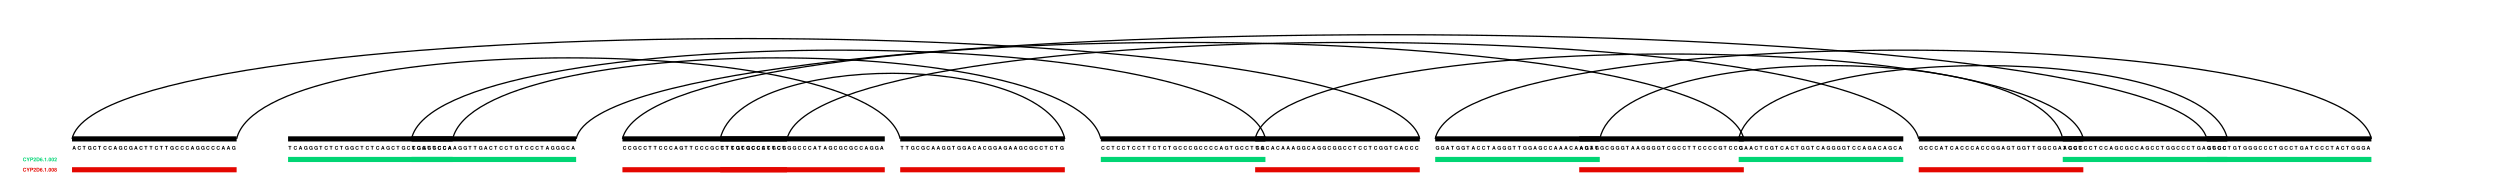 <?xml version="1.0" encoding="UTF-8"?>
<svg xmlns="http://www.w3.org/2000/svg" xmlns:xlink="http://www.w3.org/1999/xlink" width="486pt" height="37pt" viewBox="0 0 486 37" version="1.1">
<defs>
<g>
<symbol overflow="visible" id="glyph0-0">
<path style="stroke:none;" d=""/>
</symbol>
<symbol overflow="visible" id="glyph0-1">
<path style="stroke:none;" d="M 0.688 -0.484 C 0.672 -0.547 0.656 -0.578 0.641 -0.625 C 0.578 -0.703 0.484 -0.734 0.375 -0.734 C 0.172 -0.734 0.047 -0.594 0.047 -0.359 C 0.047 -0.125 0.172 0.016 0.375 0.016 C 0.562 0.016 0.672 -0.078 0.688 -0.25 L 0.531 -0.25 C 0.531 -0.156 0.469 -0.109 0.375 -0.109 C 0.266 -0.109 0.188 -0.203 0.188 -0.359 C 0.188 -0.516 0.266 -0.609 0.391 -0.609 C 0.469 -0.609 0.516 -0.578 0.531 -0.484 Z M 0.688 -0.484 "/>
</symbol>
<symbol overflow="visible" id="glyph0-2">
<path style="stroke:none;" d="M 0.391 -0.609 L 0.594 -0.609 L 0.594 -0.734 L 0.016 -0.734 L 0.016 -0.609 L 0.234 -0.609 L 0.234 0 L 0.391 0 Z M 0.391 -0.609 "/>
</symbol>
<symbol overflow="visible" id="glyph0-3">
<path style="stroke:none;" d="M 0.719 -0.391 L 0.422 -0.391 L 0.422 -0.266 L 0.578 -0.266 C 0.578 -0.219 0.578 -0.203 0.547 -0.172 C 0.516 -0.125 0.453 -0.109 0.406 -0.109 C 0.281 -0.109 0.188 -0.219 0.188 -0.359 C 0.188 -0.516 0.266 -0.609 0.391 -0.609 C 0.453 -0.609 0.484 -0.594 0.531 -0.562 C 0.547 -0.547 0.562 -0.531 0.562 -0.5 L 0.719 -0.5 C 0.688 -0.641 0.578 -0.734 0.391 -0.734 C 0.188 -0.734 0.047 -0.594 0.047 -0.359 C 0.047 -0.141 0.188 0.016 0.391 0.016 C 0.484 0.016 0.547 -0.016 0.609 -0.094 L 0.625 0 L 0.719 0 Z M 0.719 -0.391 "/>
</symbol>
<symbol overflow="visible" id="glyph0-4">
<path style="stroke:none;" d="M 0.5 -0.141 L 0.547 0 L 0.703 0 L 0.453 -0.734 L 0.281 -0.734 L 0.031 0 L 0.172 0 L 0.234 -0.141 Z M 0.453 -0.266 L 0.266 -0.266 L 0.359 -0.562 Z M 0.453 -0.266 "/>
</symbol>
<symbol overflow="visible" id="glyph0-5">
<path style="stroke:none;" d="M 0.422 -0.266 L 0.656 -0.734 L 0.484 -0.734 L 0.344 -0.406 L 0.188 -0.734 L 0.031 -0.734 L 0.266 -0.266 L 0.266 0 L 0.422 0 Z M 0.422 -0.266 "/>
</symbol>
<symbol overflow="visible" id="glyph0-6">
<path style="stroke:none;" d="M 0.219 -0.266 L 0.406 -0.266 C 0.547 -0.266 0.641 -0.359 0.641 -0.5 C 0.641 -0.656 0.547 -0.734 0.391 -0.734 L 0.078 -0.734 L 0.078 0 L 0.219 0 Z M 0.219 -0.391 L 0.219 -0.609 L 0.359 -0.609 C 0.453 -0.609 0.484 -0.562 0.484 -0.5 C 0.484 -0.422 0.453 -0.391 0.359 -0.391 Z M 0.219 -0.391 "/>
</symbol>
<symbol overflow="visible" id="glyph0-7">
<path style="stroke:none;" d="M 0.516 -0.125 L 0.219 -0.125 C 0.234 -0.156 0.25 -0.188 0.359 -0.266 C 0.484 -0.344 0.516 -0.406 0.516 -0.5 C 0.516 -0.641 0.422 -0.719 0.266 -0.719 C 0.125 -0.719 0.031 -0.641 0.031 -0.484 L 0.031 -0.469 L 0.172 -0.469 L 0.172 -0.484 C 0.172 -0.562 0.219 -0.609 0.281 -0.609 C 0.344 -0.609 0.375 -0.562 0.375 -0.5 C 0.375 -0.422 0.344 -0.391 0.188 -0.281 C 0.078 -0.188 0.031 -0.125 0.031 0 L 0.516 0 Z M 0.516 -0.125 "/>
</symbol>
<symbol overflow="visible" id="glyph0-8">
<path style="stroke:none;" d="M 0.078 0 L 0.359 0 C 0.469 0 0.547 -0.031 0.594 -0.078 C 0.656 -0.156 0.688 -0.25 0.688 -0.359 C 0.688 -0.484 0.656 -0.578 0.594 -0.641 C 0.547 -0.703 0.469 -0.734 0.359 -0.734 L 0.078 -0.734 Z M 0.234 -0.125 L 0.234 -0.609 L 0.359 -0.609 C 0.469 -0.609 0.531 -0.531 0.531 -0.359 C 0.531 -0.203 0.469 -0.125 0.359 -0.125 Z M 0.234 -0.125 "/>
</symbol>
<symbol overflow="visible" id="glyph0-9">
<path style="stroke:none;" d="M 0.5 -0.547 C 0.5 -0.594 0.484 -0.609 0.469 -0.641 C 0.438 -0.688 0.375 -0.719 0.297 -0.719 C 0.203 -0.719 0.141 -0.688 0.094 -0.609 C 0.047 -0.547 0.031 -0.469 0.031 -0.344 C 0.031 -0.219 0.047 -0.141 0.078 -0.078 C 0.125 -0.016 0.203 0.016 0.281 0.016 C 0.422 0.016 0.516 -0.078 0.516 -0.234 C 0.516 -0.375 0.438 -0.469 0.312 -0.469 C 0.25 -0.469 0.219 -0.453 0.172 -0.406 L 0.172 -0.422 C 0.172 -0.484 0.172 -0.5 0.188 -0.531 C 0.203 -0.578 0.234 -0.609 0.297 -0.609 C 0.328 -0.609 0.359 -0.594 0.375 -0.547 Z M 0.281 -0.359 C 0.344 -0.359 0.391 -0.312 0.391 -0.234 C 0.391 -0.156 0.344 -0.094 0.281 -0.094 C 0.219 -0.094 0.172 -0.156 0.172 -0.219 C 0.172 -0.297 0.219 -0.359 0.281 -0.359 Z M 0.281 -0.359 "/>
</symbol>
<symbol overflow="visible" id="glyph0-10">
<path style="stroke:none;" d="M 0.219 -0.141 L 0.062 -0.141 L 0.062 0 L 0.219 0 Z M 0.219 -0.141 "/>
</symbol>
<symbol overflow="visible" id="glyph0-11">
<path style="stroke:none;" d="M 0.234 -0.484 L 0.234 0 L 0.375 0 L 0.375 -0.703 L 0.281 -0.703 C 0.266 -0.625 0.188 -0.578 0.062 -0.578 L 0.062 -0.484 Z M 0.234 -0.484 "/>
</symbol>
<symbol overflow="visible" id="glyph0-12">
<path style="stroke:none;" d="M 0.266 -0.719 C 0.203 -0.719 0.125 -0.688 0.094 -0.641 C 0.047 -0.578 0.031 -0.484 0.031 -0.344 C 0.031 -0.219 0.047 -0.141 0.078 -0.078 C 0.125 -0.016 0.188 0.016 0.266 0.016 C 0.344 0.016 0.406 -0.016 0.453 -0.062 C 0.5 -0.125 0.516 -0.219 0.516 -0.344 C 0.516 -0.469 0.5 -0.562 0.469 -0.625 C 0.422 -0.688 0.359 -0.719 0.266 -0.719 Z M 0.266 -0.609 C 0.312 -0.609 0.344 -0.594 0.359 -0.547 C 0.375 -0.531 0.375 -0.453 0.375 -0.344 C 0.375 -0.266 0.375 -0.188 0.359 -0.156 C 0.344 -0.125 0.312 -0.094 0.266 -0.094 C 0.234 -0.094 0.203 -0.109 0.188 -0.156 C 0.172 -0.188 0.172 -0.25 0.172 -0.344 C 0.172 -0.438 0.172 -0.516 0.188 -0.547 C 0.203 -0.594 0.234 -0.609 0.266 -0.609 Z M 0.266 -0.609 "/>
</symbol>
<symbol overflow="visible" id="glyph0-13">
<path style="stroke:none;" d="M 0.406 -0.391 C 0.438 -0.406 0.438 -0.406 0.453 -0.422 C 0.484 -0.438 0.5 -0.484 0.5 -0.531 C 0.5 -0.641 0.406 -0.719 0.281 -0.719 C 0.141 -0.719 0.047 -0.641 0.047 -0.531 C 0.047 -0.469 0.078 -0.422 0.141 -0.391 C 0.062 -0.344 0.016 -0.281 0.016 -0.203 C 0.016 -0.062 0.125 0.016 0.281 0.016 C 0.422 0.016 0.531 -0.062 0.531 -0.203 C 0.531 -0.281 0.484 -0.344 0.406 -0.391 Z M 0.281 -0.609 C 0.344 -0.609 0.375 -0.578 0.375 -0.516 C 0.375 -0.469 0.344 -0.422 0.281 -0.422 C 0.219 -0.422 0.172 -0.469 0.172 -0.516 C 0.172 -0.578 0.219 -0.609 0.281 -0.609 Z M 0.266 -0.328 C 0.344 -0.328 0.391 -0.281 0.391 -0.203 C 0.391 -0.141 0.344 -0.094 0.266 -0.094 C 0.203 -0.094 0.156 -0.141 0.156 -0.219 C 0.156 -0.281 0.203 -0.328 0.266 -0.328 Z M 0.266 -0.328 "/>
</symbol>
</g>
</defs>
<g id="surface2">
<rect x="0" y="0" width="486" height="37" style="fill:rgb(100%,100%,100%);fill-opacity:1;stroke:none;"/>
<path style="fill:none;stroke-width:1;stroke-linecap:butt;stroke-linejoin:miter;stroke:rgb(0%,0%,0%);stroke-opacity:1;stroke-miterlimit:10;" d="M 140 27 L 172 27 "/>
<g style="fill:rgb(0%,0%,0%);fill-opacity:1;">
  <use xlink:href="#glyph0-1" x="140.051" y="29.102"/>
</g>
<g style="fill:rgb(0%,0%,0%);fill-opacity:1;">
  <use xlink:href="#glyph0-2" x="141.051" y="29.102"/>
</g>
<g style="fill:rgb(0%,0%,0%);fill-opacity:1;">
  <use xlink:href="#glyph0-1" x="142.051" y="29.102"/>
</g>
<g style="fill:rgb(0%,0%,0%);fill-opacity:1;">
  <use xlink:href="#glyph0-3" x="143.051" y="29.102"/>
</g>
<g style="fill:rgb(0%,0%,0%);fill-opacity:1;">
  <use xlink:href="#glyph0-1" x="144.051" y="29.102"/>
</g>
<g style="fill:rgb(0%,0%,0%);fill-opacity:1;">
  <use xlink:href="#glyph0-3" x="145.051" y="29.102"/>
</g>
<g style="fill:rgb(0%,0%,0%);fill-opacity:1;">
  <use xlink:href="#glyph0-1" x="146.051" y="29.102"/>
</g>
<g style="fill:rgb(0%,0%,0%);fill-opacity:1;">
  <use xlink:href="#glyph0-1" x="147.051" y="29.102"/>
</g>
<g style="fill:rgb(0%,0%,0%);fill-opacity:1;">
  <use xlink:href="#glyph0-4" x="148.051" y="29.102"/>
</g>
<g style="fill:rgb(0%,0%,0%);fill-opacity:1;">
  <use xlink:href="#glyph0-1" x="149.051" y="29.102"/>
</g>
<g style="fill:rgb(0%,0%,0%);fill-opacity:1;">
  <use xlink:href="#glyph0-3" x="150.051" y="29.102"/>
</g>
<g style="fill:rgb(0%,0%,0%);fill-opacity:1;">
  <use xlink:href="#glyph0-1" x="151.051" y="29.102"/>
</g>
<g style="fill:rgb(0%,0%,0%);fill-opacity:1;">
  <use xlink:href="#glyph0-3" x="152.051" y="29.102"/>
</g>
<g style="fill:rgb(0%,0%,0%);fill-opacity:1;">
  <use xlink:href="#glyph0-3" x="153.051" y="29.102"/>
</g>
<g style="fill:rgb(0%,0%,0%);fill-opacity:1;">
  <use xlink:href="#glyph0-3" x="154.051" y="29.102"/>
</g>
<g style="fill:rgb(0%,0%,0%);fill-opacity:1;">
  <use xlink:href="#glyph0-1" x="155.051" y="29.102"/>
</g>
<g style="fill:rgb(0%,0%,0%);fill-opacity:1;">
  <use xlink:href="#glyph0-1" x="156.051" y="29.102"/>
</g>
<g style="fill:rgb(0%,0%,0%);fill-opacity:1;">
  <use xlink:href="#glyph0-1" x="157.051" y="29.102"/>
</g>
<g style="fill:rgb(0%,0%,0%);fill-opacity:1;">
  <use xlink:href="#glyph0-4" x="158.051" y="29.102"/>
</g>
<g style="fill:rgb(0%,0%,0%);fill-opacity:1;">
  <use xlink:href="#glyph0-2" x="159.051" y="29.102"/>
</g>
<g style="fill:rgb(0%,0%,0%);fill-opacity:1;">
  <use xlink:href="#glyph0-4" x="160.051" y="29.102"/>
</g>
<g style="fill:rgb(0%,0%,0%);fill-opacity:1;">
  <use xlink:href="#glyph0-3" x="161.051" y="29.102"/>
</g>
<g style="fill:rgb(0%,0%,0%);fill-opacity:1;">
  <use xlink:href="#glyph0-1" x="162.051" y="29.102"/>
</g>
<g style="fill:rgb(0%,0%,0%);fill-opacity:1;">
  <use xlink:href="#glyph0-3" x="163.051" y="29.102"/>
</g>
<g style="fill:rgb(0%,0%,0%);fill-opacity:1;">
  <use xlink:href="#glyph0-1" x="164.051" y="29.102"/>
</g>
<g style="fill:rgb(0%,0%,0%);fill-opacity:1;">
  <use xlink:href="#glyph0-3" x="165.051" y="29.102"/>
</g>
<g style="fill:rgb(0%,0%,0%);fill-opacity:1;">
  <use xlink:href="#glyph0-1" x="166.051" y="29.102"/>
</g>
<g style="fill:rgb(0%,0%,0%);fill-opacity:1;">
  <use xlink:href="#glyph0-1" x="167.051" y="29.102"/>
</g>
<g style="fill:rgb(0%,0%,0%);fill-opacity:1;">
  <use xlink:href="#glyph0-4" x="168.051" y="29.102"/>
</g>
<g style="fill:rgb(0%,0%,0%);fill-opacity:1;">
  <use xlink:href="#glyph0-3" x="169.051" y="29.102"/>
</g>
<g style="fill:rgb(0%,0%,0%);fill-opacity:1;">
  <use xlink:href="#glyph0-3" x="170.051" y="29.102"/>
</g>
<g style="fill:rgb(0%,0%,0%);fill-opacity:1;">
  <use xlink:href="#glyph0-4" x="171.051" y="29.102"/>
</g>
<path style="fill:none;stroke-width:1;stroke-linecap:butt;stroke-linejoin:miter;stroke:rgb(0%,0%,0%);stroke-opacity:1;stroke-miterlimit:10;" d="M 429 27 L 461 27 "/>
<g style="fill:rgb(0%,0%,0%);fill-opacity:1;">
  <use xlink:href="#glyph0-3" x="429.051" y="29.102"/>
</g>
<g style="fill:rgb(0%,0%,0%);fill-opacity:1;">
  <use xlink:href="#glyph0-3" x="430.051" y="29.102"/>
</g>
<g style="fill:rgb(0%,0%,0%);fill-opacity:1;">
  <use xlink:href="#glyph0-1" x="431.051" y="29.102"/>
</g>
<g style="fill:rgb(0%,0%,0%);fill-opacity:1;">
  <use xlink:href="#glyph0-1" x="432.051" y="29.102"/>
</g>
<g style="fill:rgb(0%,0%,0%);fill-opacity:1;">
  <use xlink:href="#glyph0-2" x="433.051" y="29.102"/>
</g>
<g style="fill:rgb(0%,0%,0%);fill-opacity:1;">
  <use xlink:href="#glyph0-3" x="434.051" y="29.102"/>
</g>
<g style="fill:rgb(0%,0%,0%);fill-opacity:1;">
  <use xlink:href="#glyph0-2" x="435.051" y="29.102"/>
</g>
<g style="fill:rgb(0%,0%,0%);fill-opacity:1;">
  <use xlink:href="#glyph0-3" x="436.051" y="29.102"/>
</g>
<g style="fill:rgb(0%,0%,0%);fill-opacity:1;">
  <use xlink:href="#glyph0-3" x="437.051" y="29.102"/>
</g>
<g style="fill:rgb(0%,0%,0%);fill-opacity:1;">
  <use xlink:href="#glyph0-3" x="438.051" y="29.102"/>
</g>
<g style="fill:rgb(0%,0%,0%);fill-opacity:1;">
  <use xlink:href="#glyph0-1" x="439.051" y="29.102"/>
</g>
<g style="fill:rgb(0%,0%,0%);fill-opacity:1;">
  <use xlink:href="#glyph0-1" x="440.051" y="29.102"/>
</g>
<g style="fill:rgb(0%,0%,0%);fill-opacity:1;">
  <use xlink:href="#glyph0-1" x="441.051" y="29.102"/>
</g>
<g style="fill:rgb(0%,0%,0%);fill-opacity:1;">
  <use xlink:href="#glyph0-2" x="442.051" y="29.102"/>
</g>
<g style="fill:rgb(0%,0%,0%);fill-opacity:1;">
  <use xlink:href="#glyph0-3" x="443.051" y="29.102"/>
</g>
<g style="fill:rgb(0%,0%,0%);fill-opacity:1;">
  <use xlink:href="#glyph0-1" x="444.051" y="29.102"/>
</g>
<g style="fill:rgb(0%,0%,0%);fill-opacity:1;">
  <use xlink:href="#glyph0-1" x="445.051" y="29.102"/>
</g>
<g style="fill:rgb(0%,0%,0%);fill-opacity:1;">
  <use xlink:href="#glyph0-2" x="446.051" y="29.102"/>
</g>
<g style="fill:rgb(0%,0%,0%);fill-opacity:1;">
  <use xlink:href="#glyph0-3" x="447.051" y="29.102"/>
</g>
<g style="fill:rgb(0%,0%,0%);fill-opacity:1;">
  <use xlink:href="#glyph0-4" x="448.051" y="29.102"/>
</g>
<g style="fill:rgb(0%,0%,0%);fill-opacity:1;">
  <use xlink:href="#glyph0-2" x="449.051" y="29.102"/>
</g>
<g style="fill:rgb(0%,0%,0%);fill-opacity:1;">
  <use xlink:href="#glyph0-1" x="450.051" y="29.102"/>
</g>
<g style="fill:rgb(0%,0%,0%);fill-opacity:1;">
  <use xlink:href="#glyph0-1" x="451.051" y="29.102"/>
</g>
<g style="fill:rgb(0%,0%,0%);fill-opacity:1;">
  <use xlink:href="#glyph0-1" x="452.051" y="29.102"/>
</g>
<g style="fill:rgb(0%,0%,0%);fill-opacity:1;">
  <use xlink:href="#glyph0-2" x="453.051" y="29.102"/>
</g>
<g style="fill:rgb(0%,0%,0%);fill-opacity:1;">
  <use xlink:href="#glyph0-4" x="454.051" y="29.102"/>
</g>
<g style="fill:rgb(0%,0%,0%);fill-opacity:1;">
  <use xlink:href="#glyph0-1" x="455.051" y="29.102"/>
</g>
<g style="fill:rgb(0%,0%,0%);fill-opacity:1;">
  <use xlink:href="#glyph0-2" x="456.051" y="29.102"/>
</g>
<g style="fill:rgb(0%,0%,0%);fill-opacity:1;">
  <use xlink:href="#glyph0-3" x="457.051" y="29.102"/>
</g>
<g style="fill:rgb(0%,0%,0%);fill-opacity:1;">
  <use xlink:href="#glyph0-3" x="458.051" y="29.102"/>
</g>
<g style="fill:rgb(0%,0%,0%);fill-opacity:1;">
  <use xlink:href="#glyph0-3" x="459.051" y="29.102"/>
</g>
<g style="fill:rgb(0%,0%,0%);fill-opacity:1;">
  <use xlink:href="#glyph0-4" x="460.051" y="29.102"/>
</g>
<path style="fill:none;stroke-width:0.25;stroke-linecap:butt;stroke-linejoin:miter;stroke:rgb(0%,0%,0%);stroke-opacity:1;stroke-miterlimit:10;" d="M 461 27 C 456 4 284 4 279 27 "/>
<path style="fill:none;stroke-width:1;stroke-linecap:butt;stroke-linejoin:miter;stroke:rgb(0%,0%,0%);stroke-opacity:1;stroke-miterlimit:10;" d="M 14 27 L 46 27 "/>
<g style="fill:rgb(0%,0%,0%);fill-opacity:1;">
  <use xlink:href="#glyph0-4" x="14.051" y="29.102"/>
</g>
<g style="fill:rgb(0%,0%,0%);fill-opacity:1;">
  <use xlink:href="#glyph0-1" x="15.051" y="29.102"/>
</g>
<g style="fill:rgb(0%,0%,0%);fill-opacity:1;">
  <use xlink:href="#glyph0-2" x="16.051" y="29.102"/>
</g>
<g style="fill:rgb(0%,0%,0%);fill-opacity:1;">
  <use xlink:href="#glyph0-3" x="17.051" y="29.102"/>
</g>
<g style="fill:rgb(0%,0%,0%);fill-opacity:1;">
  <use xlink:href="#glyph0-1" x="18.051" y="29.102"/>
</g>
<g style="fill:rgb(0%,0%,0%);fill-opacity:1;">
  <use xlink:href="#glyph0-2" x="19.051" y="29.102"/>
</g>
<g style="fill:rgb(0%,0%,0%);fill-opacity:1;">
  <use xlink:href="#glyph0-1" x="20.051" y="29.102"/>
</g>
<g style="fill:rgb(0%,0%,0%);fill-opacity:1;">
  <use xlink:href="#glyph0-1" x="21.051" y="29.102"/>
</g>
<g style="fill:rgb(0%,0%,0%);fill-opacity:1;">
  <use xlink:href="#glyph0-4" x="22.051" y="29.102"/>
</g>
<g style="fill:rgb(0%,0%,0%);fill-opacity:1;">
  <use xlink:href="#glyph0-3" x="23.051" y="29.102"/>
</g>
<g style="fill:rgb(0%,0%,0%);fill-opacity:1;">
  <use xlink:href="#glyph0-1" x="24.051" y="29.102"/>
</g>
<g style="fill:rgb(0%,0%,0%);fill-opacity:1;">
  <use xlink:href="#glyph0-3" x="25.051" y="29.102"/>
</g>
<g style="fill:rgb(0%,0%,0%);fill-opacity:1;">
  <use xlink:href="#glyph0-4" x="26.051" y="29.102"/>
</g>
<g style="fill:rgb(0%,0%,0%);fill-opacity:1;">
  <use xlink:href="#glyph0-1" x="27.051" y="29.102"/>
</g>
<g style="fill:rgb(0%,0%,0%);fill-opacity:1;">
  <use xlink:href="#glyph0-2" x="28.051" y="29.102"/>
</g>
<g style="fill:rgb(0%,0%,0%);fill-opacity:1;">
  <use xlink:href="#glyph0-2" x="29.051" y="29.102"/>
</g>
<g style="fill:rgb(0%,0%,0%);fill-opacity:1;">
  <use xlink:href="#glyph0-1" x="30.051" y="29.102"/>
</g>
<g style="fill:rgb(0%,0%,0%);fill-opacity:1;">
  <use xlink:href="#glyph0-2" x="31.051" y="29.102"/>
</g>
<g style="fill:rgb(0%,0%,0%);fill-opacity:1;">
  <use xlink:href="#glyph0-2" x="32.051" y="29.102"/>
</g>
<g style="fill:rgb(0%,0%,0%);fill-opacity:1;">
  <use xlink:href="#glyph0-3" x="33.051" y="29.102"/>
</g>
<g style="fill:rgb(0%,0%,0%);fill-opacity:1;">
  <use xlink:href="#glyph0-1" x="34.051" y="29.102"/>
</g>
<g style="fill:rgb(0%,0%,0%);fill-opacity:1;">
  <use xlink:href="#glyph0-1" x="35.051" y="29.102"/>
</g>
<g style="fill:rgb(0%,0%,0%);fill-opacity:1;">
  <use xlink:href="#glyph0-1" x="36.051" y="29.102"/>
</g>
<g style="fill:rgb(0%,0%,0%);fill-opacity:1;">
  <use xlink:href="#glyph0-4" x="37.051" y="29.102"/>
</g>
<g style="fill:rgb(0%,0%,0%);fill-opacity:1;">
  <use xlink:href="#glyph0-3" x="38.051" y="29.102"/>
</g>
<g style="fill:rgb(0%,0%,0%);fill-opacity:1;">
  <use xlink:href="#glyph0-3" x="39.051" y="29.102"/>
</g>
<g style="fill:rgb(0%,0%,0%);fill-opacity:1;">
  <use xlink:href="#glyph0-1" x="40.051" y="29.102"/>
</g>
<g style="fill:rgb(0%,0%,0%);fill-opacity:1;">
  <use xlink:href="#glyph0-1" x="41.051" y="29.102"/>
</g>
<g style="fill:rgb(0%,0%,0%);fill-opacity:1;">
  <use xlink:href="#glyph0-1" x="42.051" y="29.102"/>
</g>
<g style="fill:rgb(0%,0%,0%);fill-opacity:1;">
  <use xlink:href="#glyph0-4" x="43.051" y="29.102"/>
</g>
<g style="fill:rgb(0%,0%,0%);fill-opacity:1;">
  <use xlink:href="#glyph0-4" x="44.051" y="29.102"/>
</g>
<g style="fill:rgb(0%,0%,0%);fill-opacity:1;">
  <use xlink:href="#glyph0-3" x="45.051" y="29.102"/>
</g>
<path style="fill:none;stroke-width:0.25;stroke-linecap:butt;stroke-linejoin:miter;stroke:rgb(0%,0%,0%);stroke-opacity:1;stroke-miterlimit:10;" d="M 46 27 C 51 6 170 6 175 27 "/>
<path style="fill:none;stroke-width:1;stroke-linecap:butt;stroke-linejoin:miter;stroke:rgb(0%,0%,0%);stroke-opacity:1;stroke-miterlimit:10;" d="M 175 27 L 207 27 "/>
<g style="fill:rgb(0%,0%,0%);fill-opacity:1;">
  <use xlink:href="#glyph0-2" x="175.051" y="29.102"/>
</g>
<g style="fill:rgb(0%,0%,0%);fill-opacity:1;">
  <use xlink:href="#glyph0-2" x="176.051" y="29.102"/>
</g>
<g style="fill:rgb(0%,0%,0%);fill-opacity:1;">
  <use xlink:href="#glyph0-3" x="177.051" y="29.102"/>
</g>
<g style="fill:rgb(0%,0%,0%);fill-opacity:1;">
  <use xlink:href="#glyph0-1" x="178.051" y="29.102"/>
</g>
<g style="fill:rgb(0%,0%,0%);fill-opacity:1;">
  <use xlink:href="#glyph0-3" x="179.051" y="29.102"/>
</g>
<g style="fill:rgb(0%,0%,0%);fill-opacity:1;">
  <use xlink:href="#glyph0-1" x="180.051" y="29.102"/>
</g>
<g style="fill:rgb(0%,0%,0%);fill-opacity:1;">
  <use xlink:href="#glyph0-4" x="181.051" y="29.102"/>
</g>
<g style="fill:rgb(0%,0%,0%);fill-opacity:1;">
  <use xlink:href="#glyph0-4" x="182.051" y="29.102"/>
</g>
<g style="fill:rgb(0%,0%,0%);fill-opacity:1;">
  <use xlink:href="#glyph0-3" x="183.051" y="29.102"/>
</g>
<g style="fill:rgb(0%,0%,0%);fill-opacity:1;">
  <use xlink:href="#glyph0-3" x="184.051" y="29.102"/>
</g>
<g style="fill:rgb(0%,0%,0%);fill-opacity:1;">
  <use xlink:href="#glyph0-2" x="185.051" y="29.102"/>
</g>
<g style="fill:rgb(0%,0%,0%);fill-opacity:1;">
  <use xlink:href="#glyph0-3" x="186.051" y="29.102"/>
</g>
<g style="fill:rgb(0%,0%,0%);fill-opacity:1;">
  <use xlink:href="#glyph0-3" x="187.051" y="29.102"/>
</g>
<g style="fill:rgb(0%,0%,0%);fill-opacity:1;">
  <use xlink:href="#glyph0-4" x="188.051" y="29.102"/>
</g>
<g style="fill:rgb(0%,0%,0%);fill-opacity:1;">
  <use xlink:href="#glyph0-1" x="189.051" y="29.102"/>
</g>
<g style="fill:rgb(0%,0%,0%);fill-opacity:1;">
  <use xlink:href="#glyph0-4" x="190.051" y="29.102"/>
</g>
<g style="fill:rgb(0%,0%,0%);fill-opacity:1;">
  <use xlink:href="#glyph0-1" x="191.051" y="29.102"/>
</g>
<g style="fill:rgb(0%,0%,0%);fill-opacity:1;">
  <use xlink:href="#glyph0-3" x="192.051" y="29.102"/>
</g>
<g style="fill:rgb(0%,0%,0%);fill-opacity:1;">
  <use xlink:href="#glyph0-3" x="193.051" y="29.102"/>
</g>
<g style="fill:rgb(0%,0%,0%);fill-opacity:1;">
  <use xlink:href="#glyph0-4" x="194.051" y="29.102"/>
</g>
<g style="fill:rgb(0%,0%,0%);fill-opacity:1;">
  <use xlink:href="#glyph0-3" x="195.051" y="29.102"/>
</g>
<g style="fill:rgb(0%,0%,0%);fill-opacity:1;">
  <use xlink:href="#glyph0-4" x="196.051" y="29.102"/>
</g>
<g style="fill:rgb(0%,0%,0%);fill-opacity:1;">
  <use xlink:href="#glyph0-4" x="197.051" y="29.102"/>
</g>
<g style="fill:rgb(0%,0%,0%);fill-opacity:1;">
  <use xlink:href="#glyph0-3" x="198.051" y="29.102"/>
</g>
<g style="fill:rgb(0%,0%,0%);fill-opacity:1;">
  <use xlink:href="#glyph0-1" x="199.051" y="29.102"/>
</g>
<g style="fill:rgb(0%,0%,0%);fill-opacity:1;">
  <use xlink:href="#glyph0-3" x="200.051" y="29.102"/>
</g>
<g style="fill:rgb(0%,0%,0%);fill-opacity:1;">
  <use xlink:href="#glyph0-1" x="201.051" y="29.102"/>
</g>
<g style="fill:rgb(0%,0%,0%);fill-opacity:1;">
  <use xlink:href="#glyph0-1" x="202.051" y="29.102"/>
</g>
<g style="fill:rgb(0%,0%,0%);fill-opacity:1;">
  <use xlink:href="#glyph0-2" x="203.051" y="29.102"/>
</g>
<g style="fill:rgb(0%,0%,0%);fill-opacity:1;">
  <use xlink:href="#glyph0-1" x="204.051" y="29.102"/>
</g>
<g style="fill:rgb(0%,0%,0%);fill-opacity:1;">
  <use xlink:href="#glyph0-2" x="205.051" y="29.102"/>
</g>
<g style="fill:rgb(0%,0%,0%);fill-opacity:1;">
  <use xlink:href="#glyph0-3" x="206.051" y="29.102"/>
</g>
<path style="fill:none;stroke-width:0.25;stroke-linecap:butt;stroke-linejoin:miter;stroke:rgb(0%,0%,0%);stroke-opacity:1;stroke-miterlimit:10;" d="M 207 27 C 203 10 144 10 140 27 "/>
<path style="fill:none;stroke-width:1;stroke-linecap:butt;stroke-linejoin:miter;stroke:rgb(0%,0%,0%);stroke-opacity:1;stroke-miterlimit:10;" d="M 80 27 L 112 27 "/>
<g style="fill:rgb(0%,0%,0%);fill-opacity:1;">
  <use xlink:href="#glyph0-2" x="80.051" y="29.102"/>
</g>
<g style="fill:rgb(0%,0%,0%);fill-opacity:1;">
  <use xlink:href="#glyph0-3" x="81.051" y="29.102"/>
</g>
<g style="fill:rgb(0%,0%,0%);fill-opacity:1;">
  <use xlink:href="#glyph0-3" x="82.051" y="29.102"/>
</g>
<g style="fill:rgb(0%,0%,0%);fill-opacity:1;">
  <use xlink:href="#glyph0-3" x="83.051" y="29.102"/>
</g>
<g style="fill:rgb(0%,0%,0%);fill-opacity:1;">
  <use xlink:href="#glyph0-2" x="84.051" y="29.102"/>
</g>
<g style="fill:rgb(0%,0%,0%);fill-opacity:1;">
  <use xlink:href="#glyph0-1" x="85.051" y="29.102"/>
</g>
<g style="fill:rgb(0%,0%,0%);fill-opacity:1;">
  <use xlink:href="#glyph0-1" x="86.051" y="29.102"/>
</g>
<g style="fill:rgb(0%,0%,0%);fill-opacity:1;">
  <use xlink:href="#glyph0-4" x="87.051" y="29.102"/>
</g>
<g style="fill:rgb(0%,0%,0%);fill-opacity:1;">
  <use xlink:href="#glyph0-4" x="88.051" y="29.102"/>
</g>
<g style="fill:rgb(0%,0%,0%);fill-opacity:1;">
  <use xlink:href="#glyph0-3" x="89.051" y="29.102"/>
</g>
<g style="fill:rgb(0%,0%,0%);fill-opacity:1;">
  <use xlink:href="#glyph0-3" x="90.051" y="29.102"/>
</g>
<g style="fill:rgb(0%,0%,0%);fill-opacity:1;">
  <use xlink:href="#glyph0-2" x="91.051" y="29.102"/>
</g>
<g style="fill:rgb(0%,0%,0%);fill-opacity:1;">
  <use xlink:href="#glyph0-2" x="92.051" y="29.102"/>
</g>
<g style="fill:rgb(0%,0%,0%);fill-opacity:1;">
  <use xlink:href="#glyph0-3" x="93.051" y="29.102"/>
</g>
<g style="fill:rgb(0%,0%,0%);fill-opacity:1;">
  <use xlink:href="#glyph0-4" x="94.051" y="29.102"/>
</g>
<g style="fill:rgb(0%,0%,0%);fill-opacity:1;">
  <use xlink:href="#glyph0-1" x="95.051" y="29.102"/>
</g>
<g style="fill:rgb(0%,0%,0%);fill-opacity:1;">
  <use xlink:href="#glyph0-2" x="96.051" y="29.102"/>
</g>
<g style="fill:rgb(0%,0%,0%);fill-opacity:1;">
  <use xlink:href="#glyph0-1" x="97.051" y="29.102"/>
</g>
<g style="fill:rgb(0%,0%,0%);fill-opacity:1;">
  <use xlink:href="#glyph0-1" x="98.051" y="29.102"/>
</g>
<g style="fill:rgb(0%,0%,0%);fill-opacity:1;">
  <use xlink:href="#glyph0-2" x="99.051" y="29.102"/>
</g>
<g style="fill:rgb(0%,0%,0%);fill-opacity:1;">
  <use xlink:href="#glyph0-3" x="100.051" y="29.102"/>
</g>
<g style="fill:rgb(0%,0%,0%);fill-opacity:1;">
  <use xlink:href="#glyph0-2" x="101.051" y="29.102"/>
</g>
<g style="fill:rgb(0%,0%,0%);fill-opacity:1;">
  <use xlink:href="#glyph0-1" x="102.051" y="29.102"/>
</g>
<g style="fill:rgb(0%,0%,0%);fill-opacity:1;">
  <use xlink:href="#glyph0-1" x="103.051" y="29.102"/>
</g>
<g style="fill:rgb(0%,0%,0%);fill-opacity:1;">
  <use xlink:href="#glyph0-1" x="104.051" y="29.102"/>
</g>
<g style="fill:rgb(0%,0%,0%);fill-opacity:1;">
  <use xlink:href="#glyph0-2" x="105.051" y="29.102"/>
</g>
<g style="fill:rgb(0%,0%,0%);fill-opacity:1;">
  <use xlink:href="#glyph0-4" x="106.051" y="29.102"/>
</g>
<g style="fill:rgb(0%,0%,0%);fill-opacity:1;">
  <use xlink:href="#glyph0-3" x="107.051" y="29.102"/>
</g>
<g style="fill:rgb(0%,0%,0%);fill-opacity:1;">
  <use xlink:href="#glyph0-3" x="108.051" y="29.102"/>
</g>
<g style="fill:rgb(0%,0%,0%);fill-opacity:1;">
  <use xlink:href="#glyph0-3" x="109.051" y="29.102"/>
</g>
<g style="fill:rgb(0%,0%,0%);fill-opacity:1;">
  <use xlink:href="#glyph0-1" x="110.051" y="29.102"/>
</g>
<g style="fill:rgb(0%,0%,0%);fill-opacity:1;">
  <use xlink:href="#glyph0-4" x="111.051" y="29.102"/>
</g>
<path style="fill:none;stroke-width:0.25;stroke-linecap:butt;stroke-linejoin:miter;stroke:rgb(0%,0%,0%);stroke-opacity:1;stroke-miterlimit:10;" d="M 112 27 C 118 0 423 0 429 27 "/>
<path style="fill:none;stroke-width:1;stroke-linecap:butt;stroke-linejoin:miter;stroke:rgb(0%,0%,0%);stroke-opacity:1;stroke-miterlimit:10;" d="M 401 27 L 433 27 "/>
<g style="fill:rgb(0%,0%,0%);fill-opacity:1;">
  <use xlink:href="#glyph0-2" x="401.051" y="29.102"/>
</g>
<g style="fill:rgb(0%,0%,0%);fill-opacity:1;">
  <use xlink:href="#glyph0-1" x="402.051" y="29.102"/>
</g>
<g style="fill:rgb(0%,0%,0%);fill-opacity:1;">
  <use xlink:href="#glyph0-1" x="403.051" y="29.102"/>
</g>
<g style="fill:rgb(0%,0%,0%);fill-opacity:1;">
  <use xlink:href="#glyph0-2" x="404.051" y="29.102"/>
</g>
<g style="fill:rgb(0%,0%,0%);fill-opacity:1;">
  <use xlink:href="#glyph0-1" x="405.051" y="29.102"/>
</g>
<g style="fill:rgb(0%,0%,0%);fill-opacity:1;">
  <use xlink:href="#glyph0-1" x="406.051" y="29.102"/>
</g>
<g style="fill:rgb(0%,0%,0%);fill-opacity:1;">
  <use xlink:href="#glyph0-2" x="407.051" y="29.102"/>
</g>
<g style="fill:rgb(0%,0%,0%);fill-opacity:1;">
  <use xlink:href="#glyph0-1" x="408.051" y="29.102"/>
</g>
<g style="fill:rgb(0%,0%,0%);fill-opacity:1;">
  <use xlink:href="#glyph0-1" x="409.051" y="29.102"/>
</g>
<g style="fill:rgb(0%,0%,0%);fill-opacity:1;">
  <use xlink:href="#glyph0-4" x="410.051" y="29.102"/>
</g>
<g style="fill:rgb(0%,0%,0%);fill-opacity:1;">
  <use xlink:href="#glyph0-3" x="411.051" y="29.102"/>
</g>
<g style="fill:rgb(0%,0%,0%);fill-opacity:1;">
  <use xlink:href="#glyph0-1" x="412.051" y="29.102"/>
</g>
<g style="fill:rgb(0%,0%,0%);fill-opacity:1;">
  <use xlink:href="#glyph0-3" x="413.051" y="29.102"/>
</g>
<g style="fill:rgb(0%,0%,0%);fill-opacity:1;">
  <use xlink:href="#glyph0-1" x="414.051" y="29.102"/>
</g>
<g style="fill:rgb(0%,0%,0%);fill-opacity:1;">
  <use xlink:href="#glyph0-1" x="415.051" y="29.102"/>
</g>
<g style="fill:rgb(0%,0%,0%);fill-opacity:1;">
  <use xlink:href="#glyph0-4" x="416.051" y="29.102"/>
</g>
<g style="fill:rgb(0%,0%,0%);fill-opacity:1;">
  <use xlink:href="#glyph0-3" x="417.051" y="29.102"/>
</g>
<g style="fill:rgb(0%,0%,0%);fill-opacity:1;">
  <use xlink:href="#glyph0-1" x="418.051" y="29.102"/>
</g>
<g style="fill:rgb(0%,0%,0%);fill-opacity:1;">
  <use xlink:href="#glyph0-1" x="419.051" y="29.102"/>
</g>
<g style="fill:rgb(0%,0%,0%);fill-opacity:1;">
  <use xlink:href="#glyph0-2" x="420.051" y="29.102"/>
</g>
<g style="fill:rgb(0%,0%,0%);fill-opacity:1;">
  <use xlink:href="#glyph0-3" x="421.051" y="29.102"/>
</g>
<g style="fill:rgb(0%,0%,0%);fill-opacity:1;">
  <use xlink:href="#glyph0-3" x="422.051" y="29.102"/>
</g>
<g style="fill:rgb(0%,0%,0%);fill-opacity:1;">
  <use xlink:href="#glyph0-1" x="423.051" y="29.102"/>
</g>
<g style="fill:rgb(0%,0%,0%);fill-opacity:1;">
  <use xlink:href="#glyph0-1" x="424.051" y="29.102"/>
</g>
<g style="fill:rgb(0%,0%,0%);fill-opacity:1;">
  <use xlink:href="#glyph0-1" x="425.051" y="29.102"/>
</g>
<g style="fill:rgb(0%,0%,0%);fill-opacity:1;">
  <use xlink:href="#glyph0-2" x="426.051" y="29.102"/>
</g>
<g style="fill:rgb(0%,0%,0%);fill-opacity:1;">
  <use xlink:href="#glyph0-3" x="427.051" y="29.102"/>
</g>
<g style="fill:rgb(0%,0%,0%);fill-opacity:1;">
  <use xlink:href="#glyph0-4" x="428.051" y="29.102"/>
</g>
<g style="fill:rgb(0%,0%,0%);fill-opacity:1;">
  <use xlink:href="#glyph0-3" x="429.051" y="29.102"/>
</g>
<g style="fill:rgb(0%,0%,0%);fill-opacity:1;">
  <use xlink:href="#glyph0-2" x="430.051" y="29.102"/>
</g>
<g style="fill:rgb(0%,0%,0%);fill-opacity:1;">
  <use xlink:href="#glyph0-3" x="431.051" y="29.102"/>
</g>
<g style="fill:rgb(0%,0%,0%);fill-opacity:1;">
  <use xlink:href="#glyph0-1" x="432.051" y="29.102"/>
</g>
<path style="fill:none;stroke-width:0.25;stroke-linecap:butt;stroke-linejoin:miter;stroke:rgb(0%,0%,0%);stroke-opacity:1;stroke-miterlimit:10;" d="M 433 27 C 429 8 342 8 338 27 "/>
<path style="fill:none;stroke-width:1;stroke-linecap:butt;stroke-linejoin:miter;stroke:rgb(0%,0%,0%);stroke-opacity:1;stroke-miterlimit:10;" d="M 338 27 L 370 27 "/>
<g style="fill:rgb(0%,0%,0%);fill-opacity:1;">
  <use xlink:href="#glyph0-3" x="338.051" y="29.102"/>
</g>
<g style="fill:rgb(0%,0%,0%);fill-opacity:1;">
  <use xlink:href="#glyph0-4" x="339.051" y="29.102"/>
</g>
<g style="fill:rgb(0%,0%,0%);fill-opacity:1;">
  <use xlink:href="#glyph0-4" x="340.051" y="29.102"/>
</g>
<g style="fill:rgb(0%,0%,0%);fill-opacity:1;">
  <use xlink:href="#glyph0-1" x="341.051" y="29.102"/>
</g>
<g style="fill:rgb(0%,0%,0%);fill-opacity:1;">
  <use xlink:href="#glyph0-2" x="342.051" y="29.102"/>
</g>
<g style="fill:rgb(0%,0%,0%);fill-opacity:1;">
  <use xlink:href="#glyph0-1" x="343.051" y="29.102"/>
</g>
<g style="fill:rgb(0%,0%,0%);fill-opacity:1;">
  <use xlink:href="#glyph0-3" x="344.051" y="29.102"/>
</g>
<g style="fill:rgb(0%,0%,0%);fill-opacity:1;">
  <use xlink:href="#glyph0-2" x="345.051" y="29.102"/>
</g>
<g style="fill:rgb(0%,0%,0%);fill-opacity:1;">
  <use xlink:href="#glyph0-1" x="346.051" y="29.102"/>
</g>
<g style="fill:rgb(0%,0%,0%);fill-opacity:1;">
  <use xlink:href="#glyph0-4" x="347.051" y="29.102"/>
</g>
<g style="fill:rgb(0%,0%,0%);fill-opacity:1;">
  <use xlink:href="#glyph0-1" x="348.051" y="29.102"/>
</g>
<g style="fill:rgb(0%,0%,0%);fill-opacity:1;">
  <use xlink:href="#glyph0-2" x="349.051" y="29.102"/>
</g>
<g style="fill:rgb(0%,0%,0%);fill-opacity:1;">
  <use xlink:href="#glyph0-3" x="350.051" y="29.102"/>
</g>
<g style="fill:rgb(0%,0%,0%);fill-opacity:1;">
  <use xlink:href="#glyph0-3" x="351.051" y="29.102"/>
</g>
<g style="fill:rgb(0%,0%,0%);fill-opacity:1;">
  <use xlink:href="#glyph0-2" x="352.051" y="29.102"/>
</g>
<g style="fill:rgb(0%,0%,0%);fill-opacity:1;">
  <use xlink:href="#glyph0-1" x="353.051" y="29.102"/>
</g>
<g style="fill:rgb(0%,0%,0%);fill-opacity:1;">
  <use xlink:href="#glyph0-4" x="354.051" y="29.102"/>
</g>
<g style="fill:rgb(0%,0%,0%);fill-opacity:1;">
  <use xlink:href="#glyph0-3" x="355.051" y="29.102"/>
</g>
<g style="fill:rgb(0%,0%,0%);fill-opacity:1;">
  <use xlink:href="#glyph0-3" x="356.051" y="29.102"/>
</g>
<g style="fill:rgb(0%,0%,0%);fill-opacity:1;">
  <use xlink:href="#glyph0-3" x="357.051" y="29.102"/>
</g>
<g style="fill:rgb(0%,0%,0%);fill-opacity:1;">
  <use xlink:href="#glyph0-3" x="358.051" y="29.102"/>
</g>
<g style="fill:rgb(0%,0%,0%);fill-opacity:1;">
  <use xlink:href="#glyph0-2" x="359.051" y="29.102"/>
</g>
<g style="fill:rgb(0%,0%,0%);fill-opacity:1;">
  <use xlink:href="#glyph0-1" x="360.051" y="29.102"/>
</g>
<g style="fill:rgb(0%,0%,0%);fill-opacity:1;">
  <use xlink:href="#glyph0-1" x="361.051" y="29.102"/>
</g>
<g style="fill:rgb(0%,0%,0%);fill-opacity:1;">
  <use xlink:href="#glyph0-4" x="362.051" y="29.102"/>
</g>
<g style="fill:rgb(0%,0%,0%);fill-opacity:1;">
  <use xlink:href="#glyph0-3" x="363.051" y="29.102"/>
</g>
<g style="fill:rgb(0%,0%,0%);fill-opacity:1;">
  <use xlink:href="#glyph0-4" x="364.051" y="29.102"/>
</g>
<g style="fill:rgb(0%,0%,0%);fill-opacity:1;">
  <use xlink:href="#glyph0-1" x="365.051" y="29.102"/>
</g>
<g style="fill:rgb(0%,0%,0%);fill-opacity:1;">
  <use xlink:href="#glyph0-4" x="366.051" y="29.102"/>
</g>
<g style="fill:rgb(0%,0%,0%);fill-opacity:1;">
  <use xlink:href="#glyph0-3" x="367.051" y="29.102"/>
</g>
<g style="fill:rgb(0%,0%,0%);fill-opacity:1;">
  <use xlink:href="#glyph0-1" x="368.051" y="29.102"/>
</g>
<g style="fill:rgb(0%,0%,0%);fill-opacity:1;">
  <use xlink:href="#glyph0-4" x="369.051" y="29.102"/>
</g>
<path style="fill:none;stroke-width:1;stroke-linecap:butt;stroke-linejoin:miter;stroke:rgb(0%,0%,0%);stroke-opacity:1;stroke-miterlimit:10;" d="M 307 27 L 339 27 "/>
<g style="fill:rgb(0%,0%,0%);fill-opacity:1;">
  <use xlink:href="#glyph0-4" x="307.051" y="29.102"/>
</g>
<g style="fill:rgb(0%,0%,0%);fill-opacity:1;">
  <use xlink:href="#glyph0-3" x="308.051" y="29.102"/>
</g>
<g style="fill:rgb(0%,0%,0%);fill-opacity:1;">
  <use xlink:href="#glyph0-4" x="309.051" y="29.102"/>
</g>
<g style="fill:rgb(0%,0%,0%);fill-opacity:1;">
  <use xlink:href="#glyph0-2" x="310.051" y="29.102"/>
</g>
<g style="fill:rgb(0%,0%,0%);fill-opacity:1;">
  <use xlink:href="#glyph0-3" x="311.051" y="29.102"/>
</g>
<g style="fill:rgb(0%,0%,0%);fill-opacity:1;">
  <use xlink:href="#glyph0-1" x="312.051" y="29.102"/>
</g>
<g style="fill:rgb(0%,0%,0%);fill-opacity:1;">
  <use xlink:href="#glyph0-3" x="313.051" y="29.102"/>
</g>
<g style="fill:rgb(0%,0%,0%);fill-opacity:1;">
  <use xlink:href="#glyph0-3" x="314.051" y="29.102"/>
</g>
<g style="fill:rgb(0%,0%,0%);fill-opacity:1;">
  <use xlink:href="#glyph0-3" x="315.051" y="29.102"/>
</g>
<g style="fill:rgb(0%,0%,0%);fill-opacity:1;">
  <use xlink:href="#glyph0-2" x="316.051" y="29.102"/>
</g>
<g style="fill:rgb(0%,0%,0%);fill-opacity:1;">
  <use xlink:href="#glyph0-4" x="317.051" y="29.102"/>
</g>
<g style="fill:rgb(0%,0%,0%);fill-opacity:1;">
  <use xlink:href="#glyph0-4" x="318.051" y="29.102"/>
</g>
<g style="fill:rgb(0%,0%,0%);fill-opacity:1;">
  <use xlink:href="#glyph0-3" x="319.051" y="29.102"/>
</g>
<g style="fill:rgb(0%,0%,0%);fill-opacity:1;">
  <use xlink:href="#glyph0-3" x="320.051" y="29.102"/>
</g>
<g style="fill:rgb(0%,0%,0%);fill-opacity:1;">
  <use xlink:href="#glyph0-3" x="321.051" y="29.102"/>
</g>
<g style="fill:rgb(0%,0%,0%);fill-opacity:1;">
  <use xlink:href="#glyph0-3" x="322.051" y="29.102"/>
</g>
<g style="fill:rgb(0%,0%,0%);fill-opacity:1;">
  <use xlink:href="#glyph0-2" x="323.051" y="29.102"/>
</g>
<g style="fill:rgb(0%,0%,0%);fill-opacity:1;">
  <use xlink:href="#glyph0-1" x="324.051" y="29.102"/>
</g>
<g style="fill:rgb(0%,0%,0%);fill-opacity:1;">
  <use xlink:href="#glyph0-3" x="325.051" y="29.102"/>
</g>
<g style="fill:rgb(0%,0%,0%);fill-opacity:1;">
  <use xlink:href="#glyph0-1" x="326.051" y="29.102"/>
</g>
<g style="fill:rgb(0%,0%,0%);fill-opacity:1;">
  <use xlink:href="#glyph0-1" x="327.051" y="29.102"/>
</g>
<g style="fill:rgb(0%,0%,0%);fill-opacity:1;">
  <use xlink:href="#glyph0-2" x="328.051" y="29.102"/>
</g>
<g style="fill:rgb(0%,0%,0%);fill-opacity:1;">
  <use xlink:href="#glyph0-2" x="329.051" y="29.102"/>
</g>
<g style="fill:rgb(0%,0%,0%);fill-opacity:1;">
  <use xlink:href="#glyph0-1" x="330.051" y="29.102"/>
</g>
<g style="fill:rgb(0%,0%,0%);fill-opacity:1;">
  <use xlink:href="#glyph0-1" x="331.051" y="29.102"/>
</g>
<g style="fill:rgb(0%,0%,0%);fill-opacity:1;">
  <use xlink:href="#glyph0-1" x="332.051" y="29.102"/>
</g>
<g style="fill:rgb(0%,0%,0%);fill-opacity:1;">
  <use xlink:href="#glyph0-1" x="333.051" y="29.102"/>
</g>
<g style="fill:rgb(0%,0%,0%);fill-opacity:1;">
  <use xlink:href="#glyph0-3" x="334.051" y="29.102"/>
</g>
<g style="fill:rgb(0%,0%,0%);fill-opacity:1;">
  <use xlink:href="#glyph0-2" x="335.051" y="29.102"/>
</g>
<g style="fill:rgb(0%,0%,0%);fill-opacity:1;">
  <use xlink:href="#glyph0-1" x="336.051" y="29.102"/>
</g>
<g style="fill:rgb(0%,0%,0%);fill-opacity:1;">
  <use xlink:href="#glyph0-1" x="337.051" y="29.102"/>
</g>
<g style="fill:rgb(0%,0%,0%);fill-opacity:1;">
  <use xlink:href="#glyph0-1" x="338.051" y="29.102"/>
</g>
<path style="fill:none;stroke-width:0.25;stroke-linecap:butt;stroke-linejoin:miter;stroke:rgb(0%,0%,0%);stroke-opacity:1;stroke-miterlimit:10;" d="M 339 27 C 333 2 127 2 121 27 "/>
<path style="fill:none;stroke-width:1;stroke-linecap:butt;stroke-linejoin:miter;stroke:rgb(0%,0%,0%);stroke-opacity:1;stroke-miterlimit:10;" d="M 244 27 L 276 27 "/>
<g style="fill:rgb(0%,0%,0%);fill-opacity:1;">
  <use xlink:href="#glyph0-3" x="244.051" y="29.102"/>
</g>
<g style="fill:rgb(0%,0%,0%);fill-opacity:1;">
  <use xlink:href="#glyph0-3" x="245.051" y="29.102"/>
</g>
<g style="fill:rgb(0%,0%,0%);fill-opacity:1;">
  <use xlink:href="#glyph0-1" x="246.051" y="29.102"/>
</g>
<g style="fill:rgb(0%,0%,0%);fill-opacity:1;">
  <use xlink:href="#glyph0-4" x="247.051" y="29.102"/>
</g>
<g style="fill:rgb(0%,0%,0%);fill-opacity:1;">
  <use xlink:href="#glyph0-1" x="248.051" y="29.102"/>
</g>
<g style="fill:rgb(0%,0%,0%);fill-opacity:1;">
  <use xlink:href="#glyph0-4" x="249.051" y="29.102"/>
</g>
<g style="fill:rgb(0%,0%,0%);fill-opacity:1;">
  <use xlink:href="#glyph0-4" x="250.051" y="29.102"/>
</g>
<g style="fill:rgb(0%,0%,0%);fill-opacity:1;">
  <use xlink:href="#glyph0-4" x="251.051" y="29.102"/>
</g>
<g style="fill:rgb(0%,0%,0%);fill-opacity:1;">
  <use xlink:href="#glyph0-3" x="252.051" y="29.102"/>
</g>
<g style="fill:rgb(0%,0%,0%);fill-opacity:1;">
  <use xlink:href="#glyph0-3" x="253.051" y="29.102"/>
</g>
<g style="fill:rgb(0%,0%,0%);fill-opacity:1;">
  <use xlink:href="#glyph0-1" x="254.051" y="29.102"/>
</g>
<g style="fill:rgb(0%,0%,0%);fill-opacity:1;">
  <use xlink:href="#glyph0-4" x="255.051" y="29.102"/>
</g>
<g style="fill:rgb(0%,0%,0%);fill-opacity:1;">
  <use xlink:href="#glyph0-3" x="256.051" y="29.102"/>
</g>
<g style="fill:rgb(0%,0%,0%);fill-opacity:1;">
  <use xlink:href="#glyph0-3" x="257.051" y="29.102"/>
</g>
<g style="fill:rgb(0%,0%,0%);fill-opacity:1;">
  <use xlink:href="#glyph0-1" x="258.051" y="29.102"/>
</g>
<g style="fill:rgb(0%,0%,0%);fill-opacity:1;">
  <use xlink:href="#glyph0-3" x="259.051" y="29.102"/>
</g>
<g style="fill:rgb(0%,0%,0%);fill-opacity:1;">
  <use xlink:href="#glyph0-3" x="260.051" y="29.102"/>
</g>
<g style="fill:rgb(0%,0%,0%);fill-opacity:1;">
  <use xlink:href="#glyph0-1" x="261.051" y="29.102"/>
</g>
<g style="fill:rgb(0%,0%,0%);fill-opacity:1;">
  <use xlink:href="#glyph0-1" x="262.051" y="29.102"/>
</g>
<g style="fill:rgb(0%,0%,0%);fill-opacity:1;">
  <use xlink:href="#glyph0-2" x="263.051" y="29.102"/>
</g>
<g style="fill:rgb(0%,0%,0%);fill-opacity:1;">
  <use xlink:href="#glyph0-1" x="264.051" y="29.102"/>
</g>
<g style="fill:rgb(0%,0%,0%);fill-opacity:1;">
  <use xlink:href="#glyph0-1" x="265.051" y="29.102"/>
</g>
<g style="fill:rgb(0%,0%,0%);fill-opacity:1;">
  <use xlink:href="#glyph0-2" x="266.051" y="29.102"/>
</g>
<g style="fill:rgb(0%,0%,0%);fill-opacity:1;">
  <use xlink:href="#glyph0-1" x="267.051" y="29.102"/>
</g>
<g style="fill:rgb(0%,0%,0%);fill-opacity:1;">
  <use xlink:href="#glyph0-3" x="268.051" y="29.102"/>
</g>
<g style="fill:rgb(0%,0%,0%);fill-opacity:1;">
  <use xlink:href="#glyph0-3" x="269.051" y="29.102"/>
</g>
<g style="fill:rgb(0%,0%,0%);fill-opacity:1;">
  <use xlink:href="#glyph0-2" x="270.051" y="29.102"/>
</g>
<g style="fill:rgb(0%,0%,0%);fill-opacity:1;">
  <use xlink:href="#glyph0-1" x="271.051" y="29.102"/>
</g>
<g style="fill:rgb(0%,0%,0%);fill-opacity:1;">
  <use xlink:href="#glyph0-4" x="272.051" y="29.102"/>
</g>
<g style="fill:rgb(0%,0%,0%);fill-opacity:1;">
  <use xlink:href="#glyph0-1" x="273.051" y="29.102"/>
</g>
<g style="fill:rgb(0%,0%,0%);fill-opacity:1;">
  <use xlink:href="#glyph0-1" x="274.051" y="29.102"/>
</g>
<g style="fill:rgb(0%,0%,0%);fill-opacity:1;">
  <use xlink:href="#glyph0-1" x="275.051" y="29.102"/>
</g>
<path style="fill:none;stroke-width:0.25;stroke-linecap:butt;stroke-linejoin:miter;stroke:rgb(0%,0%,0%);stroke-opacity:1;stroke-miterlimit:10;" d="M 276 27 C 270 1 20 1 14 27 "/>
<path style="fill:none;stroke-width:1;stroke-linecap:butt;stroke-linejoin:miter;stroke:rgb(0%,0%,0%);stroke-opacity:1;stroke-miterlimit:10;" d="M 373 27 L 405 27 "/>
<g style="fill:rgb(0%,0%,0%);fill-opacity:1;">
  <use xlink:href="#glyph0-3" x="373.051" y="29.102"/>
</g>
<g style="fill:rgb(0%,0%,0%);fill-opacity:1;">
  <use xlink:href="#glyph0-1" x="374.051" y="29.102"/>
</g>
<g style="fill:rgb(0%,0%,0%);fill-opacity:1;">
  <use xlink:href="#glyph0-1" x="375.051" y="29.102"/>
</g>
<g style="fill:rgb(0%,0%,0%);fill-opacity:1;">
  <use xlink:href="#glyph0-1" x="376.051" y="29.102"/>
</g>
<g style="fill:rgb(0%,0%,0%);fill-opacity:1;">
  <use xlink:href="#glyph0-4" x="377.051" y="29.102"/>
</g>
<g style="fill:rgb(0%,0%,0%);fill-opacity:1;">
  <use xlink:href="#glyph0-2" x="378.051" y="29.102"/>
</g>
<g style="fill:rgb(0%,0%,0%);fill-opacity:1;">
  <use xlink:href="#glyph0-1" x="379.051" y="29.102"/>
</g>
<g style="fill:rgb(0%,0%,0%);fill-opacity:1;">
  <use xlink:href="#glyph0-4" x="380.051" y="29.102"/>
</g>
<g style="fill:rgb(0%,0%,0%);fill-opacity:1;">
  <use xlink:href="#glyph0-1" x="381.051" y="29.102"/>
</g>
<g style="fill:rgb(0%,0%,0%);fill-opacity:1;">
  <use xlink:href="#glyph0-1" x="382.051" y="29.102"/>
</g>
<g style="fill:rgb(0%,0%,0%);fill-opacity:1;">
  <use xlink:href="#glyph0-1" x="383.051" y="29.102"/>
</g>
<g style="fill:rgb(0%,0%,0%);fill-opacity:1;">
  <use xlink:href="#glyph0-4" x="384.051" y="29.102"/>
</g>
<g style="fill:rgb(0%,0%,0%);fill-opacity:1;">
  <use xlink:href="#glyph0-1" x="385.051" y="29.102"/>
</g>
<g style="fill:rgb(0%,0%,0%);fill-opacity:1;">
  <use xlink:href="#glyph0-1" x="386.051" y="29.102"/>
</g>
<g style="fill:rgb(0%,0%,0%);fill-opacity:1;">
  <use xlink:href="#glyph0-3" x="387.051" y="29.102"/>
</g>
<g style="fill:rgb(0%,0%,0%);fill-opacity:1;">
  <use xlink:href="#glyph0-3" x="388.051" y="29.102"/>
</g>
<g style="fill:rgb(0%,0%,0%);fill-opacity:1;">
  <use xlink:href="#glyph0-4" x="389.051" y="29.102"/>
</g>
<g style="fill:rgb(0%,0%,0%);fill-opacity:1;">
  <use xlink:href="#glyph0-3" x="390.051" y="29.102"/>
</g>
<g style="fill:rgb(0%,0%,0%);fill-opacity:1;">
  <use xlink:href="#glyph0-2" x="391.051" y="29.102"/>
</g>
<g style="fill:rgb(0%,0%,0%);fill-opacity:1;">
  <use xlink:href="#glyph0-3" x="392.051" y="29.102"/>
</g>
<g style="fill:rgb(0%,0%,0%);fill-opacity:1;">
  <use xlink:href="#glyph0-3" x="393.051" y="29.102"/>
</g>
<g style="fill:rgb(0%,0%,0%);fill-opacity:1;">
  <use xlink:href="#glyph0-2" x="394.051" y="29.102"/>
</g>
<g style="fill:rgb(0%,0%,0%);fill-opacity:1;">
  <use xlink:href="#glyph0-2" x="395.051" y="29.102"/>
</g>
<g style="fill:rgb(0%,0%,0%);fill-opacity:1;">
  <use xlink:href="#glyph0-3" x="396.051" y="29.102"/>
</g>
<g style="fill:rgb(0%,0%,0%);fill-opacity:1;">
  <use xlink:href="#glyph0-3" x="397.051" y="29.102"/>
</g>
<g style="fill:rgb(0%,0%,0%);fill-opacity:1;">
  <use xlink:href="#glyph0-1" x="398.051" y="29.102"/>
</g>
<g style="fill:rgb(0%,0%,0%);fill-opacity:1;">
  <use xlink:href="#glyph0-3" x="399.051" y="29.102"/>
</g>
<g style="fill:rgb(0%,0%,0%);fill-opacity:1;">
  <use xlink:href="#glyph0-4" x="400.051" y="29.102"/>
</g>
<g style="fill:rgb(0%,0%,0%);fill-opacity:1;">
  <use xlink:href="#glyph0-4" x="401.051" y="29.102"/>
</g>
<g style="fill:rgb(0%,0%,0%);fill-opacity:1;">
  <use xlink:href="#glyph0-3" x="402.051" y="29.102"/>
</g>
<g style="fill:rgb(0%,0%,0%);fill-opacity:1;">
  <use xlink:href="#glyph0-3" x="403.051" y="29.102"/>
</g>
<g style="fill:rgb(0%,0%,0%);fill-opacity:1;">
  <use xlink:href="#glyph0-1" x="404.051" y="29.102"/>
</g>
<path style="fill:none;stroke-width:0.25;stroke-linecap:butt;stroke-linejoin:miter;stroke:rgb(0%,0%,0%);stroke-opacity:1;stroke-miterlimit:10;" d="M 405 27 C 400 5 249 5 244 27 "/>
<path style="fill:none;stroke-width:1;stroke-linecap:butt;stroke-linejoin:miter;stroke:rgb(0%,0%,0%);stroke-opacity:1;stroke-miterlimit:10;" d="M 214 27 L 246 27 "/>
<g style="fill:rgb(0%,0%,0%);fill-opacity:1;">
  <use xlink:href="#glyph0-1" x="214.051" y="29.102"/>
</g>
<g style="fill:rgb(0%,0%,0%);fill-opacity:1;">
  <use xlink:href="#glyph0-1" x="215.051" y="29.102"/>
</g>
<g style="fill:rgb(0%,0%,0%);fill-opacity:1;">
  <use xlink:href="#glyph0-2" x="216.051" y="29.102"/>
</g>
<g style="fill:rgb(0%,0%,0%);fill-opacity:1;">
  <use xlink:href="#glyph0-1" x="217.051" y="29.102"/>
</g>
<g style="fill:rgb(0%,0%,0%);fill-opacity:1;">
  <use xlink:href="#glyph0-1" x="218.051" y="29.102"/>
</g>
<g style="fill:rgb(0%,0%,0%);fill-opacity:1;">
  <use xlink:href="#glyph0-2" x="219.051" y="29.102"/>
</g>
<g style="fill:rgb(0%,0%,0%);fill-opacity:1;">
  <use xlink:href="#glyph0-1" x="220.051" y="29.102"/>
</g>
<g style="fill:rgb(0%,0%,0%);fill-opacity:1;">
  <use xlink:href="#glyph0-1" x="221.051" y="29.102"/>
</g>
<g style="fill:rgb(0%,0%,0%);fill-opacity:1;">
  <use xlink:href="#glyph0-2" x="222.051" y="29.102"/>
</g>
<g style="fill:rgb(0%,0%,0%);fill-opacity:1;">
  <use xlink:href="#glyph0-2" x="223.051" y="29.102"/>
</g>
<g style="fill:rgb(0%,0%,0%);fill-opacity:1;">
  <use xlink:href="#glyph0-1" x="224.051" y="29.102"/>
</g>
<g style="fill:rgb(0%,0%,0%);fill-opacity:1;">
  <use xlink:href="#glyph0-2" x="225.051" y="29.102"/>
</g>
<g style="fill:rgb(0%,0%,0%);fill-opacity:1;">
  <use xlink:href="#glyph0-1" x="226.051" y="29.102"/>
</g>
<g style="fill:rgb(0%,0%,0%);fill-opacity:1;">
  <use xlink:href="#glyph0-2" x="227.051" y="29.102"/>
</g>
<g style="fill:rgb(0%,0%,0%);fill-opacity:1;">
  <use xlink:href="#glyph0-3" x="228.051" y="29.102"/>
</g>
<g style="fill:rgb(0%,0%,0%);fill-opacity:1;">
  <use xlink:href="#glyph0-1" x="229.051" y="29.102"/>
</g>
<g style="fill:rgb(0%,0%,0%);fill-opacity:1;">
  <use xlink:href="#glyph0-1" x="230.051" y="29.102"/>
</g>
<g style="fill:rgb(0%,0%,0%);fill-opacity:1;">
  <use xlink:href="#glyph0-1" x="231.051" y="29.102"/>
</g>
<g style="fill:rgb(0%,0%,0%);fill-opacity:1;">
  <use xlink:href="#glyph0-3" x="232.051" y="29.102"/>
</g>
<g style="fill:rgb(0%,0%,0%);fill-opacity:1;">
  <use xlink:href="#glyph0-1" x="233.051" y="29.102"/>
</g>
<g style="fill:rgb(0%,0%,0%);fill-opacity:1;">
  <use xlink:href="#glyph0-1" x="234.051" y="29.102"/>
</g>
<g style="fill:rgb(0%,0%,0%);fill-opacity:1;">
  <use xlink:href="#glyph0-1" x="235.051" y="29.102"/>
</g>
<g style="fill:rgb(0%,0%,0%);fill-opacity:1;">
  <use xlink:href="#glyph0-1" x="236.051" y="29.102"/>
</g>
<g style="fill:rgb(0%,0%,0%);fill-opacity:1;">
  <use xlink:href="#glyph0-4" x="237.051" y="29.102"/>
</g>
<g style="fill:rgb(0%,0%,0%);fill-opacity:1;">
  <use xlink:href="#glyph0-3" x="238.051" y="29.102"/>
</g>
<g style="fill:rgb(0%,0%,0%);fill-opacity:1;">
  <use xlink:href="#glyph0-2" x="239.051" y="29.102"/>
</g>
<g style="fill:rgb(0%,0%,0%);fill-opacity:1;">
  <use xlink:href="#glyph0-3" x="240.051" y="29.102"/>
</g>
<g style="fill:rgb(0%,0%,0%);fill-opacity:1;">
  <use xlink:href="#glyph0-1" x="241.051" y="29.102"/>
</g>
<g style="fill:rgb(0%,0%,0%);fill-opacity:1;">
  <use xlink:href="#glyph0-1" x="242.051" y="29.102"/>
</g>
<g style="fill:rgb(0%,0%,0%);fill-opacity:1;">
  <use xlink:href="#glyph0-2" x="243.051" y="29.102"/>
</g>
<g style="fill:rgb(0%,0%,0%);fill-opacity:1;">
  <use xlink:href="#glyph0-2" x="244.051" y="29.102"/>
</g>
<g style="fill:rgb(0%,0%,0%);fill-opacity:1;">
  <use xlink:href="#glyph0-4" x="245.051" y="29.102"/>
</g>
<path style="fill:none;stroke-width:0.25;stroke-linecap:butt;stroke-linejoin:miter;stroke:rgb(0%,0%,0%);stroke-opacity:1;stroke-miterlimit:10;" d="M 246 27 C 241 4 85 4 80 27 "/>
<path style="fill:none;stroke-width:1;stroke-linecap:butt;stroke-linejoin:miter;stroke:rgb(0%,0%,0%);stroke-opacity:1;stroke-miterlimit:10;" d="M 279 27 L 311 27 "/>
<g style="fill:rgb(0%,0%,0%);fill-opacity:1;">
  <use xlink:href="#glyph0-3" x="279.051" y="29.102"/>
</g>
<g style="fill:rgb(0%,0%,0%);fill-opacity:1;">
  <use xlink:href="#glyph0-3" x="280.051" y="29.102"/>
</g>
<g style="fill:rgb(0%,0%,0%);fill-opacity:1;">
  <use xlink:href="#glyph0-4" x="281.051" y="29.102"/>
</g>
<g style="fill:rgb(0%,0%,0%);fill-opacity:1;">
  <use xlink:href="#glyph0-2" x="282.051" y="29.102"/>
</g>
<g style="fill:rgb(0%,0%,0%);fill-opacity:1;">
  <use xlink:href="#glyph0-3" x="283.051" y="29.102"/>
</g>
<g style="fill:rgb(0%,0%,0%);fill-opacity:1;">
  <use xlink:href="#glyph0-3" x="284.051" y="29.102"/>
</g>
<g style="fill:rgb(0%,0%,0%);fill-opacity:1;">
  <use xlink:href="#glyph0-2" x="285.051" y="29.102"/>
</g>
<g style="fill:rgb(0%,0%,0%);fill-opacity:1;">
  <use xlink:href="#glyph0-4" x="286.051" y="29.102"/>
</g>
<g style="fill:rgb(0%,0%,0%);fill-opacity:1;">
  <use xlink:href="#glyph0-1" x="287.051" y="29.102"/>
</g>
<g style="fill:rgb(0%,0%,0%);fill-opacity:1;">
  <use xlink:href="#glyph0-1" x="288.051" y="29.102"/>
</g>
<g style="fill:rgb(0%,0%,0%);fill-opacity:1;">
  <use xlink:href="#glyph0-2" x="289.051" y="29.102"/>
</g>
<g style="fill:rgb(0%,0%,0%);fill-opacity:1;">
  <use xlink:href="#glyph0-4" x="290.051" y="29.102"/>
</g>
<g style="fill:rgb(0%,0%,0%);fill-opacity:1;">
  <use xlink:href="#glyph0-3" x="291.051" y="29.102"/>
</g>
<g style="fill:rgb(0%,0%,0%);fill-opacity:1;">
  <use xlink:href="#glyph0-3" x="292.051" y="29.102"/>
</g>
<g style="fill:rgb(0%,0%,0%);fill-opacity:1;">
  <use xlink:href="#glyph0-3" x="293.051" y="29.102"/>
</g>
<g style="fill:rgb(0%,0%,0%);fill-opacity:1;">
  <use xlink:href="#glyph0-2" x="294.051" y="29.102"/>
</g>
<g style="fill:rgb(0%,0%,0%);fill-opacity:1;">
  <use xlink:href="#glyph0-2" x="295.051" y="29.102"/>
</g>
<g style="fill:rgb(0%,0%,0%);fill-opacity:1;">
  <use xlink:href="#glyph0-3" x="296.051" y="29.102"/>
</g>
<g style="fill:rgb(0%,0%,0%);fill-opacity:1;">
  <use xlink:href="#glyph0-3" x="297.051" y="29.102"/>
</g>
<g style="fill:rgb(0%,0%,0%);fill-opacity:1;">
  <use xlink:href="#glyph0-4" x="298.051" y="29.102"/>
</g>
<g style="fill:rgb(0%,0%,0%);fill-opacity:1;">
  <use xlink:href="#glyph0-3" x="299.051" y="29.102"/>
</g>
<g style="fill:rgb(0%,0%,0%);fill-opacity:1;">
  <use xlink:href="#glyph0-1" x="300.051" y="29.102"/>
</g>
<g style="fill:rgb(0%,0%,0%);fill-opacity:1;">
  <use xlink:href="#glyph0-1" x="301.051" y="29.102"/>
</g>
<g style="fill:rgb(0%,0%,0%);fill-opacity:1;">
  <use xlink:href="#glyph0-4" x="302.051" y="29.102"/>
</g>
<g style="fill:rgb(0%,0%,0%);fill-opacity:1;">
  <use xlink:href="#glyph0-4" x="303.051" y="29.102"/>
</g>
<g style="fill:rgb(0%,0%,0%);fill-opacity:1;">
  <use xlink:href="#glyph0-4" x="304.051" y="29.102"/>
</g>
<g style="fill:rgb(0%,0%,0%);fill-opacity:1;">
  <use xlink:href="#glyph0-1" x="305.051" y="29.102"/>
</g>
<g style="fill:rgb(0%,0%,0%);fill-opacity:1;">
  <use xlink:href="#glyph0-4" x="306.051" y="29.102"/>
</g>
<g style="fill:rgb(0%,0%,0%);fill-opacity:1;">
  <use xlink:href="#glyph0-4" x="307.051" y="29.102"/>
</g>
<g style="fill:rgb(0%,0%,0%);fill-opacity:1;">
  <use xlink:href="#glyph0-3" x="308.051" y="29.102"/>
</g>
<g style="fill:rgb(0%,0%,0%);fill-opacity:1;">
  <use xlink:href="#glyph0-2" x="309.051" y="29.102"/>
</g>
<g style="fill:rgb(0%,0%,0%);fill-opacity:1;">
  <use xlink:href="#glyph0-3" x="310.051" y="29.102"/>
</g>
<path style="fill:none;stroke-width:0.25;stroke-linecap:butt;stroke-linejoin:miter;stroke:rgb(0%,0%,0%);stroke-opacity:1;stroke-miterlimit:10;" d="M 311 27 C 315 8 397 8 401 27 "/>
<path style="fill:none;stroke-width:1;stroke-linecap:butt;stroke-linejoin:miter;stroke:rgb(0%,0%,0%);stroke-opacity:1;stroke-miterlimit:10;" d="M 56 27 L 88 27 "/>
<g style="fill:rgb(0%,0%,0%);fill-opacity:1;">
  <use xlink:href="#glyph0-2" x="56.051" y="29.102"/>
</g>
<g style="fill:rgb(0%,0%,0%);fill-opacity:1;">
  <use xlink:href="#glyph0-1" x="57.051" y="29.102"/>
</g>
<g style="fill:rgb(0%,0%,0%);fill-opacity:1;">
  <use xlink:href="#glyph0-4" x="58.051" y="29.102"/>
</g>
<g style="fill:rgb(0%,0%,0%);fill-opacity:1;">
  <use xlink:href="#glyph0-3" x="59.051" y="29.102"/>
</g>
<g style="fill:rgb(0%,0%,0%);fill-opacity:1;">
  <use xlink:href="#glyph0-3" x="60.051" y="29.102"/>
</g>
<g style="fill:rgb(0%,0%,0%);fill-opacity:1;">
  <use xlink:href="#glyph0-3" x="61.051" y="29.102"/>
</g>
<g style="fill:rgb(0%,0%,0%);fill-opacity:1;">
  <use xlink:href="#glyph0-2" x="62.051" y="29.102"/>
</g>
<g style="fill:rgb(0%,0%,0%);fill-opacity:1;">
  <use xlink:href="#glyph0-1" x="63.051" y="29.102"/>
</g>
<g style="fill:rgb(0%,0%,0%);fill-opacity:1;">
  <use xlink:href="#glyph0-2" x="64.051" y="29.102"/>
</g>
<g style="fill:rgb(0%,0%,0%);fill-opacity:1;">
  <use xlink:href="#glyph0-1" x="65.051" y="29.102"/>
</g>
<g style="fill:rgb(0%,0%,0%);fill-opacity:1;">
  <use xlink:href="#glyph0-2" x="66.051" y="29.102"/>
</g>
<g style="fill:rgb(0%,0%,0%);fill-opacity:1;">
  <use xlink:href="#glyph0-3" x="67.051" y="29.102"/>
</g>
<g style="fill:rgb(0%,0%,0%);fill-opacity:1;">
  <use xlink:href="#glyph0-3" x="68.051" y="29.102"/>
</g>
<g style="fill:rgb(0%,0%,0%);fill-opacity:1;">
  <use xlink:href="#glyph0-1" x="69.051" y="29.102"/>
</g>
<g style="fill:rgb(0%,0%,0%);fill-opacity:1;">
  <use xlink:href="#glyph0-2" x="70.051" y="29.102"/>
</g>
<g style="fill:rgb(0%,0%,0%);fill-opacity:1;">
  <use xlink:href="#glyph0-1" x="71.051" y="29.102"/>
</g>
<g style="fill:rgb(0%,0%,0%);fill-opacity:1;">
  <use xlink:href="#glyph0-2" x="72.051" y="29.102"/>
</g>
<g style="fill:rgb(0%,0%,0%);fill-opacity:1;">
  <use xlink:href="#glyph0-1" x="73.051" y="29.102"/>
</g>
<g style="fill:rgb(0%,0%,0%);fill-opacity:1;">
  <use xlink:href="#glyph0-4" x="74.051" y="29.102"/>
</g>
<g style="fill:rgb(0%,0%,0%);fill-opacity:1;">
  <use xlink:href="#glyph0-3" x="75.051" y="29.102"/>
</g>
<g style="fill:rgb(0%,0%,0%);fill-opacity:1;">
  <use xlink:href="#glyph0-1" x="76.051" y="29.102"/>
</g>
<g style="fill:rgb(0%,0%,0%);fill-opacity:1;">
  <use xlink:href="#glyph0-2" x="77.051" y="29.102"/>
</g>
<g style="fill:rgb(0%,0%,0%);fill-opacity:1;">
  <use xlink:href="#glyph0-3" x="78.051" y="29.102"/>
</g>
<g style="fill:rgb(0%,0%,0%);fill-opacity:1;">
  <use xlink:href="#glyph0-1" x="79.051" y="29.102"/>
</g>
<g style="fill:rgb(0%,0%,0%);fill-opacity:1;">
  <use xlink:href="#glyph0-1" x="80.051" y="29.102"/>
</g>
<g style="fill:rgb(0%,0%,0%);fill-opacity:1;">
  <use xlink:href="#glyph0-1" x="81.051" y="29.102"/>
</g>
<g style="fill:rgb(0%,0%,0%);fill-opacity:1;">
  <use xlink:href="#glyph0-4" x="82.051" y="29.102"/>
</g>
<g style="fill:rgb(0%,0%,0%);fill-opacity:1;">
  <use xlink:href="#glyph0-2" x="83.051" y="29.102"/>
</g>
<g style="fill:rgb(0%,0%,0%);fill-opacity:1;">
  <use xlink:href="#glyph0-3" x="84.051" y="29.102"/>
</g>
<g style="fill:rgb(0%,0%,0%);fill-opacity:1;">
  <use xlink:href="#glyph0-1" x="85.051" y="29.102"/>
</g>
<g style="fill:rgb(0%,0%,0%);fill-opacity:1;">
  <use xlink:href="#glyph0-1" x="86.051" y="29.102"/>
</g>
<g style="fill:rgb(0%,0%,0%);fill-opacity:1;">
  <use xlink:href="#glyph0-4" x="87.051" y="29.102"/>
</g>
<path style="fill:none;stroke-width:0.25;stroke-linecap:butt;stroke-linejoin:miter;stroke:rgb(0%,0%,0%);stroke-opacity:1;stroke-miterlimit:10;" d="M 88 27 C 93 6 209 6 214 27 "/>
<path style="fill:none;stroke-width:1;stroke-linecap:butt;stroke-linejoin:miter;stroke:rgb(0%,0%,0%);stroke-opacity:1;stroke-miterlimit:10;" d="M 121 27 L 153 27 "/>
<g style="fill:rgb(0%,0%,0%);fill-opacity:1;">
  <use xlink:href="#glyph0-1" x="121.051" y="29.102"/>
</g>
<g style="fill:rgb(0%,0%,0%);fill-opacity:1;">
  <use xlink:href="#glyph0-1" x="122.051" y="29.102"/>
</g>
<g style="fill:rgb(0%,0%,0%);fill-opacity:1;">
  <use xlink:href="#glyph0-3" x="123.051" y="29.102"/>
</g>
<g style="fill:rgb(0%,0%,0%);fill-opacity:1;">
  <use xlink:href="#glyph0-1" x="124.051" y="29.102"/>
</g>
<g style="fill:rgb(0%,0%,0%);fill-opacity:1;">
  <use xlink:href="#glyph0-1" x="125.051" y="29.102"/>
</g>
<g style="fill:rgb(0%,0%,0%);fill-opacity:1;">
  <use xlink:href="#glyph0-2" x="126.051" y="29.102"/>
</g>
<g style="fill:rgb(0%,0%,0%);fill-opacity:1;">
  <use xlink:href="#glyph0-2" x="127.051" y="29.102"/>
</g>
<g style="fill:rgb(0%,0%,0%);fill-opacity:1;">
  <use xlink:href="#glyph0-1" x="128.051" y="29.102"/>
</g>
<g style="fill:rgb(0%,0%,0%);fill-opacity:1;">
  <use xlink:href="#glyph0-1" x="129.051" y="29.102"/>
</g>
<g style="fill:rgb(0%,0%,0%);fill-opacity:1;">
  <use xlink:href="#glyph0-1" x="130.051" y="29.102"/>
</g>
<g style="fill:rgb(0%,0%,0%);fill-opacity:1;">
  <use xlink:href="#glyph0-4" x="131.051" y="29.102"/>
</g>
<g style="fill:rgb(0%,0%,0%);fill-opacity:1;">
  <use xlink:href="#glyph0-3" x="132.051" y="29.102"/>
</g>
<g style="fill:rgb(0%,0%,0%);fill-opacity:1;">
  <use xlink:href="#glyph0-2" x="133.051" y="29.102"/>
</g>
<g style="fill:rgb(0%,0%,0%);fill-opacity:1;">
  <use xlink:href="#glyph0-2" x="134.051" y="29.102"/>
</g>
<g style="fill:rgb(0%,0%,0%);fill-opacity:1;">
  <use xlink:href="#glyph0-1" x="135.051" y="29.102"/>
</g>
<g style="fill:rgb(0%,0%,0%);fill-opacity:1;">
  <use xlink:href="#glyph0-1" x="136.051" y="29.102"/>
</g>
<g style="fill:rgb(0%,0%,0%);fill-opacity:1;">
  <use xlink:href="#glyph0-1" x="137.051" y="29.102"/>
</g>
<g style="fill:rgb(0%,0%,0%);fill-opacity:1;">
  <use xlink:href="#glyph0-3" x="138.051" y="29.102"/>
</g>
<g style="fill:rgb(0%,0%,0%);fill-opacity:1;">
  <use xlink:href="#glyph0-1" x="139.051" y="29.102"/>
</g>
<g style="fill:rgb(0%,0%,0%);fill-opacity:1;">
  <use xlink:href="#glyph0-2" x="140.051" y="29.102"/>
</g>
<g style="fill:rgb(0%,0%,0%);fill-opacity:1;">
  <use xlink:href="#glyph0-2" x="141.051" y="29.102"/>
</g>
<g style="fill:rgb(0%,0%,0%);fill-opacity:1;">
  <use xlink:href="#glyph0-2" x="142.051" y="29.102"/>
</g>
<g style="fill:rgb(0%,0%,0%);fill-opacity:1;">
  <use xlink:href="#glyph0-3" x="143.051" y="29.102"/>
</g>
<g style="fill:rgb(0%,0%,0%);fill-opacity:1;">
  <use xlink:href="#glyph0-2" x="144.051" y="29.102"/>
</g>
<g style="fill:rgb(0%,0%,0%);fill-opacity:1;">
  <use xlink:href="#glyph0-3" x="145.051" y="29.102"/>
</g>
<g style="fill:rgb(0%,0%,0%);fill-opacity:1;">
  <use xlink:href="#glyph0-1" x="146.051" y="29.102"/>
</g>
<g style="fill:rgb(0%,0%,0%);fill-opacity:1;">
  <use xlink:href="#glyph0-1" x="147.051" y="29.102"/>
</g>
<g style="fill:rgb(0%,0%,0%);fill-opacity:1;">
  <use xlink:href="#glyph0-1" x="148.051" y="29.102"/>
</g>
<g style="fill:rgb(0%,0%,0%);fill-opacity:1;">
  <use xlink:href="#glyph0-2" x="149.051" y="29.102"/>
</g>
<g style="fill:rgb(0%,0%,0%);fill-opacity:1;">
  <use xlink:href="#glyph0-2" x="150.051" y="29.102"/>
</g>
<g style="fill:rgb(0%,0%,0%);fill-opacity:1;">
  <use xlink:href="#glyph0-1" x="151.051" y="29.102"/>
</g>
<g style="fill:rgb(0%,0%,0%);fill-opacity:1;">
  <use xlink:href="#glyph0-2" x="152.051" y="29.102"/>
</g>
<path style="fill:none;stroke-width:0.25;stroke-linecap:butt;stroke-linejoin:miter;stroke:rgb(0%,0%,0%);stroke-opacity:1;stroke-miterlimit:10;" d="M 153 27 C 159 2 367 2 373 27 "/>
<g style="fill:rgb(0.034%,83.345%,45.592%);fill-opacity:1;">
  <use xlink:href="#glyph0-1" x="4.414" y="31.352"/>
  <use xlink:href="#glyph0-5" x="5.136" y="31.352"/>
  <use xlink:href="#glyph0-6" x="5.803" y="31.352"/>
  <use xlink:href="#glyph0-7" x="6.47" y="31.352"/>
  <use xlink:href="#glyph0-8" x="7.026" y="31.352"/>
  <use xlink:href="#glyph0-9" x="7.748" y="31.352"/>
  <use xlink:href="#glyph0-10" x="8.304" y="31.352"/>
  <use xlink:href="#glyph0-11" x="8.582" y="31.352"/>
  <use xlink:href="#glyph0-10" x="9.138" y="31.352"/>
  <use xlink:href="#glyph0-12" x="9.416" y="31.352"/>
  <use xlink:href="#glyph0-12" x="9.972" y="31.352"/>
  <use xlink:href="#glyph0-7" x="10.528" y="31.352"/>
</g>
<path style="fill:none;stroke-width:1;stroke-linecap:butt;stroke-linejoin:miter;stroke:rgb(0.034%,83.345%,45.592%);stroke-opacity:1;stroke-miterlimit:10;" d="M 56 31 L 88 31 "/>
<path style="fill:none;stroke-width:1;stroke-linecap:butt;stroke-linejoin:miter;stroke:rgb(0.034%,83.345%,45.592%);stroke-opacity:1;stroke-miterlimit:10;" d="M 214 31 L 246 31 "/>
<path style="fill:none;stroke-width:1;stroke-linecap:butt;stroke-linejoin:miter;stroke:rgb(0.034%,83.345%,45.592%);stroke-opacity:1;stroke-miterlimit:10;" d="M 80 31 L 112 31 "/>
<path style="fill:none;stroke-width:1;stroke-linecap:butt;stroke-linejoin:miter;stroke:rgb(0.034%,83.345%,45.592%);stroke-opacity:1;stroke-miterlimit:10;" d="M 429 31 L 461 31 "/>
<path style="fill:none;stroke-width:1;stroke-linecap:butt;stroke-linejoin:miter;stroke:rgb(0.034%,83.345%,45.592%);stroke-opacity:1;stroke-miterlimit:10;" d="M 279 31 L 311 31 "/>
<path style="fill:none;stroke-width:1;stroke-linecap:butt;stroke-linejoin:miter;stroke:rgb(0.034%,83.345%,45.592%);stroke-opacity:1;stroke-miterlimit:10;" d="M 401 31 L 433 31 "/>
<path style="fill:none;stroke-width:1;stroke-linecap:butt;stroke-linejoin:miter;stroke:rgb(0.034%,83.345%,45.592%);stroke-opacity:1;stroke-miterlimit:10;" d="M 338 31 L 370 31 "/>
<g style="fill:rgb(89.191%,2.629%,0.259%);fill-opacity:1;">
  <use xlink:href="#glyph0-1" x="4.406" y="33.352"/>
  <use xlink:href="#glyph0-5" x="5.128" y="33.352"/>
  <use xlink:href="#glyph0-6" x="5.795" y="33.352"/>
  <use xlink:href="#glyph0-7" x="6.462" y="33.352"/>
  <use xlink:href="#glyph0-8" x="7.018" y="33.352"/>
  <use xlink:href="#glyph0-9" x="7.74" y="33.352"/>
  <use xlink:href="#glyph0-10" x="8.296" y="33.352"/>
  <use xlink:href="#glyph0-11" x="8.574" y="33.352"/>
  <use xlink:href="#glyph0-10" x="9.13" y="33.352"/>
  <use xlink:href="#glyph0-12" x="9.408" y="33.352"/>
  <use xlink:href="#glyph0-12" x="9.964" y="33.352"/>
  <use xlink:href="#glyph0-13" x="10.52" y="33.352"/>
</g>
<path style="fill:none;stroke-width:1;stroke-linecap:butt;stroke-linejoin:miter;stroke:rgb(89.191%,2.629%,0.259%);stroke-opacity:1;stroke-miterlimit:10;" d="M 307 33 L 339 33 "/>
<path style="fill:none;stroke-width:1;stroke-linecap:butt;stroke-linejoin:miter;stroke:rgb(89.191%,2.629%,0.259%);stroke-opacity:1;stroke-miterlimit:10;" d="M 121 33 L 153 33 "/>
<path style="fill:none;stroke-width:1;stroke-linecap:butt;stroke-linejoin:miter;stroke:rgb(89.191%,2.629%,0.259%);stroke-opacity:1;stroke-miterlimit:10;" d="M 373 33 L 405 33 "/>
<path style="fill:none;stroke-width:1;stroke-linecap:butt;stroke-linejoin:miter;stroke:rgb(89.191%,2.629%,0.259%);stroke-opacity:1;stroke-miterlimit:10;" d="M 244 33 L 276 33 "/>
<path style="fill:none;stroke-width:1;stroke-linecap:butt;stroke-linejoin:miter;stroke:rgb(89.191%,2.629%,0.259%);stroke-opacity:1;stroke-miterlimit:10;" d="M 14 33 L 46 33 "/>
<path style="fill:none;stroke-width:1;stroke-linecap:butt;stroke-linejoin:miter;stroke:rgb(89.191%,2.629%,0.259%);stroke-opacity:1;stroke-miterlimit:10;" d="M 175 33 L 207 33 "/>
<path style="fill:none;stroke-width:1;stroke-linecap:butt;stroke-linejoin:miter;stroke:rgb(89.191%,2.629%,0.259%);stroke-opacity:1;stroke-miterlimit:10;" d="M 140 33 L 172 33 "/>
</g>
</svg>

